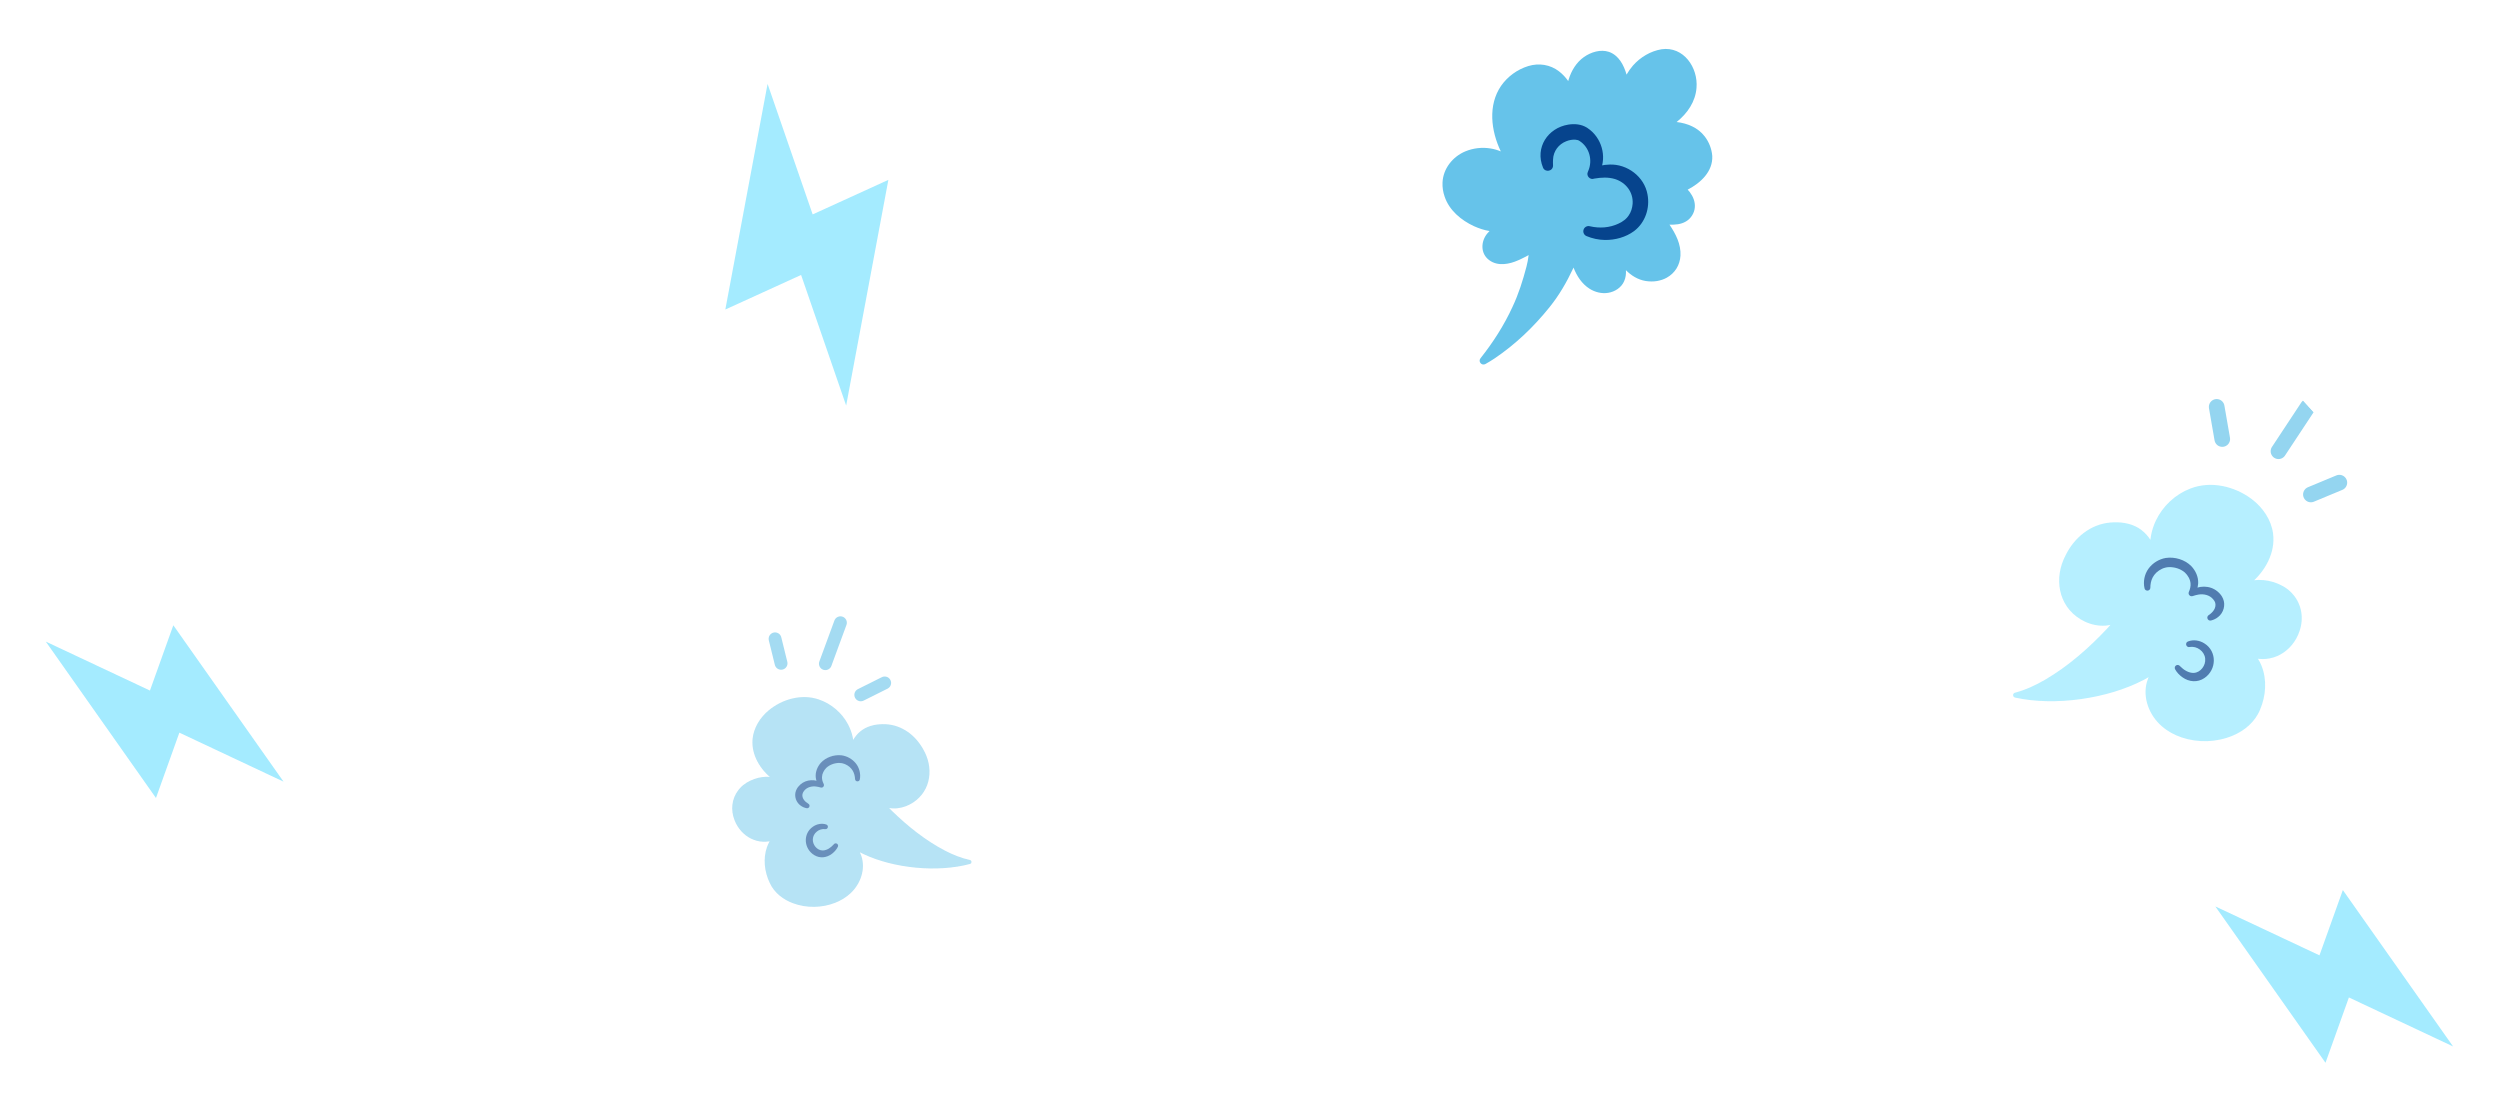 <svg width="490" height="217" viewBox="0 0 490 217" fill="none" xmlns="http://www.w3.org/2000/svg">
<g opacity="0.6" clip-path="url(#clip0_17_737)" filter="url(#filter0_f_17_737)">
<g filter="url(#filter1_f_17_737)">
<path d="M168.71 136.194L173.4 133.852" stroke="#67C3E9" stroke-width="2.513" stroke-miterlimit="10" stroke-linecap="round"/>
</g>
<g filter="url(#filter2_f_17_737)">
<path d="M153.091 130.012L151.909 125.207" stroke="#67C3E9" stroke-width="2.513" stroke-miterlimit="10" stroke-linecap="round"/>
</g>
<g filter="url(#filter3_f_17_737)">
<path d="M161.772 130.086L164.724 122.057" stroke="#67C3E9" stroke-width="2.513" stroke-miterlimit="10" stroke-linecap="round"/>
</g>
<g opacity="0.8" filter="url(#filter4_f_17_737)">
<path d="M172.972 157.542C172.951 157.596 172.901 157.662 172.823 157.697C172.746 157.734 172.661 157.727 172.616 157.71C172.604 157.707 172.594 157.702 172.585 157.698C172.578 157.694 172.588 157.7 172.588 157.7L172.596 157.705L172.627 157.725L172.691 157.766C174.644 158.965 177.21 158.479 179.025 157.257C182.561 154.893 183.023 150.377 180.944 146.849C179.423 144.094 176.746 142.078 173.542 141.944C171.995 141.881 170.375 142.149 169.069 143.02C167.787 143.88 166.881 145.277 166.537 146.766L167.341 146.874C167.413 145.196 167.015 143.476 166.222 141.986C165.013 139.696 162.903 137.891 160.44 137.078C157.092 135.949 153.311 137.03 150.656 139.234C148.963 140.644 147.695 142.667 147.498 144.895C147.234 147.991 149.041 150.896 151.431 152.723C152.11 153.238 152.842 153.68 153.657 153.954C153.856 154.063 154.104 153.992 154.213 153.794C154.319 153.601 154.252 153.357 154.062 153.245L153.996 153.206C152.183 152.116 149.835 151.968 147.847 152.684C146.821 153.055 145.82 153.614 145.077 154.433L144.937 154.588L144.805 154.75L144.738 154.831C143.405 156.533 143.176 158.763 143.968 160.76C145.228 164.012 148.629 165.841 151.948 164.587C151.95 164.588 151.515 163.948 151.515 163.948C150.992 164.551 150.598 165.268 150.328 166.025C149.527 168.313 149.832 170.894 150.876 173.06C151.736 174.974 153.516 176.339 155.446 177.042C158.086 178.013 161.07 177.971 163.684 176.953C164.812 176.511 165.871 175.876 166.75 175.036C168.672 173.231 169.689 170.343 168.831 167.778C168.514 166.818 167.949 165.938 167.208 165.255L166.69 165.886C167.513 166.502 168.407 167.004 169.325 167.441C175.262 170.21 183.747 171.035 190.071 169.348C190.516 169.263 190.539 168.619 190.042 168.541C188.358 168.178 186.747 167.511 185.218 166.723C181.358 164.7 177.914 161.941 174.799 158.91C174.26 158.374 173.728 157.822 173.221 157.256L173.193 157.226L173.18 157.21L173.173 157.203C173.24 157.336 173.128 157.526 172.972 157.542Z" fill="#67C3E9"/>
</g>
<g filter="url(#filter5_f_17_737)">
<path d="M168.528 152.761C168.729 151.67 168.443 150.485 167.727 149.603C167.026 148.745 165.984 148.167 164.884 148.036C163.435 147.895 161.868 148.437 160.881 149.515C160.203 150.281 159.784 151.325 159.886 152.361C159.952 153.037 160.243 153.681 160.669 154.19L161.244 153.495C161.073 153.409 160.887 153.306 160.707 153.239C159.203 152.607 157.47 152.904 156.438 154.227L156.338 154.364L156.288 154.433C156.226 154.53 156.204 154.58 156.151 154.668C156.088 154.772 156.051 154.895 156.002 155.004C155.613 156.051 156.037 157.273 156.927 157.899C157.291 158.167 157.701 158.335 158.111 158.41C158.369 158.457 158.616 158.286 158.663 158.028C158.701 157.819 158.596 157.621 158.42 157.524C157.741 157.118 157.135 156.447 157.284 155.639C157.332 155.401 157.455 155.18 157.61 154.994C158.139 154.313 159.056 154.046 159.919 154.154C160.23 154.184 160.547 154.269 160.87 154.355C161.134 154.431 161.409 154.276 161.48 154.01C161.513 153.889 161.497 153.765 161.444 153.661C161.217 153.211 161.088 152.752 161.109 152.309C161.129 151.655 161.473 150.987 161.939 150.515C162.606 149.878 163.563 149.542 164.484 149.532C165.238 149.531 165.945 149.839 166.515 150.315C166.637 150.425 166.77 150.559 166.876 150.686C166.964 150.798 167.05 150.917 167.125 151.041L167.148 151.077L167.168 151.116C167.438 151.592 167.56 152.125 167.593 152.704C167.637 153.261 168.421 153.305 168.528 152.762L168.528 152.761Z" fill="#05448E"/>
</g>
<g filter="url(#filter6_f_17_737)">
<path d="M161.941 161.599C161.063 161.302 160.068 161.509 159.322 162.039C157.335 163.415 157.547 166.343 159.572 167.589C160.71 168.301 162.078 168.119 163.107 167.305C163.571 166.94 163.968 166.496 164.223 165.962C164.334 165.731 164.236 165.453 164.004 165.341C163.766 165.229 163.536 165.329 163.39 165.524C162.856 166.129 162.081 166.681 161.252 166.693C160.143 166.691 159.249 165.568 159.312 164.492C159.351 163.309 160.545 162.346 161.71 162.508C162.297 162.599 162.497 161.792 161.942 161.598L161.941 161.599Z" fill="#05448E"/>
</g>
</g>
<g opacity="0.7" filter="url(#filter7_f_17_737)">
<path d="M459.199 174.452L454.617 187.248L434.205 177.657L455.797 208.304L460.383 195.499L480.801 205.103L459.199 174.452Z" fill="#7DE2FF"/>
</g>
<g opacity="0.7" filter="url(#filter8_f_17_737)">
<path d="M174.121 35.254L159.282 42.025L150.445 16.443L142.164 60.665L157.014 53.889L165.846 79.486L174.121 35.254Z" fill="#7DE2FF"/>
</g>
<g opacity="0.7" clip-path="url(#clip1_17_737)">
<g filter="url(#filter9_f_17_737)">
<path d="M435.563 86.049L434.47 79.748" stroke="#66C3E9" stroke-width="3.066" stroke-miterlimit="10" stroke-linecap="round"/>
</g>
<g filter="url(#filter10_f_17_737)">
<path d="M452.938 96.915L458.512 94.599" stroke="#66C3E9" stroke-width="3.066" stroke-miterlimit="10" stroke-linecap="round"/>
</g>
<g filter="url(#filter11_f_17_737)">
<path d="M446.583 88.443L452.333 79.733" stroke="#66C3E9" stroke-width="3.066" stroke-miterlimit="10" stroke-linecap="round"/>
</g>
<g opacity="0.8" filter="url(#filter12_f_17_737)">
<path d="M415.183 121.394C415.211 121.459 415.275 121.537 415.372 121.575C415.469 121.615 415.572 121.603 415.626 121.579C415.64 121.574 415.653 121.568 415.663 121.562C415.671 121.557 415.659 121.565 415.659 121.565L415.65 121.572L415.613 121.598L415.538 121.651C413.224 123.222 410.071 122.773 407.79 121.385C403.348 118.702 402.533 113.224 404.87 108.808C406.57 105.366 409.719 102.758 413.617 102.416C415.498 102.253 417.488 102.489 419.127 103.478C420.739 104.454 421.92 106.106 422.423 107.902L421.449 108.078C421.267 106.038 421.657 103.919 422.54 102.059C423.885 99.201 426.356 96.883 429.312 95.755C433.329 94.192 437.998 95.298 441.356 97.835C443.499 99.46 445.156 101.854 445.521 104.558C446.016 108.316 443.976 111.957 441.165 114.319C440.366 114.983 439.499 115.563 438.521 115.942C438.285 116.087 437.978 116.013 437.835 115.779C437.694 115.549 437.763 115.249 437.988 115.102L438.066 115.05C440.215 113.62 443.068 113.308 445.531 114.07C446.802 114.465 448.054 115.09 449.004 116.047L449.183 116.228L449.354 116.418L449.44 116.513C451.16 118.513 451.563 121.218 450.71 123.696C449.356 127.729 445.313 130.148 441.197 128.806C441.196 128.807 441.69 128.002 441.69 128.002C442.361 128.708 442.881 129.56 443.252 130.468C444.356 133.211 444.129 136.374 442.978 139.071C442.037 141.453 439.944 143.215 437.63 144.179C434.468 145.51 430.828 145.626 427.587 144.531C426.187 144.056 424.861 143.341 423.743 142.367C421.3 140.275 419.898 136.812 420.801 133.638C421.133 132.45 421.773 131.346 422.638 130.471L423.304 131.212C422.336 132.009 421.274 132.671 420.179 133.254C413.1 136.96 402.805 138.44 395.003 136.737C394.457 136.658 394.392 135.875 394.994 135.752C397.025 135.216 398.951 134.313 400.772 133.266C405.363 130.586 409.406 127.031 413.032 123.163C413.66 122.48 414.277 121.778 414.863 121.059L414.895 121.021L414.911 121.002L414.919 120.992C414.844 121.158 414.991 121.383 415.183 121.394Z" fill="#7DE2FF"/>
</g>
<g filter="url(#filter13_f_17_737)">
<path d="M420.331 115.319C420.024 114.001 420.307 112.54 421.13 111.426C421.936 110.341 423.173 109.578 424.508 109.357C426.265 109.104 428.205 109.678 429.468 110.937C430.337 111.832 430.907 113.08 430.84 114.349C430.797 115.176 430.478 115.977 429.988 116.621L429.249 115.807C429.452 115.693 429.673 115.556 429.889 115.465C431.686 114.61 433.814 114.876 435.146 116.431L435.276 116.592L435.34 116.673C435.422 116.788 435.451 116.848 435.521 116.951C435.603 117.075 435.655 117.223 435.721 117.353C436.254 118.607 435.805 120.121 434.755 120.933C434.327 121.28 433.836 121.507 433.341 121.621C433.029 121.693 432.719 121.498 432.647 121.187C432.589 120.935 432.706 120.687 432.915 120.559C433.719 120.027 434.42 119.175 434.194 118.198C434.122 117.912 433.96 117.648 433.76 117.431C433.078 116.631 431.945 116.356 430.9 116.536C430.522 116.59 430.141 116.711 429.753 116.835C429.434 116.941 429.091 116.767 428.989 116.448C428.943 116.302 428.956 116.15 429.014 116.02C429.265 115.459 429.397 114.892 429.347 114.353C429.285 113.558 428.829 112.763 428.235 112.214C427.386 111.475 426.201 111.119 425.078 111.158C424.16 111.2 423.315 111.615 422.647 112.226C422.504 112.367 422.35 112.537 422.228 112.698C422.126 112.839 422.029 112.99 421.944 113.144L421.918 113.19L421.896 113.239C421.593 113.834 421.474 114.49 421.467 115.198C421.444 115.878 420.491 115.976 420.33 115.32L420.331 115.319Z" fill="#05448E"/>
</g>
<g filter="url(#filter14_f_17_737)">
<path d="M428.852 125.722C429.905 125.312 431.13 125.508 432.069 126.112C434.567 127.678 434.472 131.259 432.073 132.89C430.727 133.821 429.049 133.675 427.75 132.741C427.164 132.322 426.655 131.803 426.315 131.167C426.167 130.891 426.271 130.547 426.546 130.398C426.831 130.248 427.117 130.357 427.305 130.586C427.99 131.294 428.966 131.924 429.976 131.892C431.328 131.827 432.355 130.409 432.217 129.102C432.104 127.661 430.595 126.555 429.184 126.817C428.475 126.96 428.185 125.988 428.851 125.721L428.852 125.722Z" fill="#05448E"/>
</g>
</g>
<g clip-path="url(#clip2_17_737)" filter="url(#filter15_f_17_737)">
<path d="M325.652 9.658C323.492 10.022 321.51 11.211 320.069 12.838C319.586 13.394 319.167 13.994 318.806 14.624C318.265 12.734 317.276 10.851 315.365 10.169C313.71 9.618 311.834 10.21 310.458 11.174C308.962 12.231 307.99 13.849 307.461 15.569C307.43 15.675 307.4 15.781 307.371 15.889C306.875 15.184 306.283 14.535 305.575 13.989C303.829 12.645 301.631 12.315 299.54 12.948C297.405 13.604 295.489 14.991 294.216 16.821C291.612 20.609 292.224 25.648 294.159 29.674C293.527 29.41 292.863 29.219 292.185 29.105C290.512 28.822 288.747 29.021 287.177 29.68C284.72 30.719 282.85 33.055 282.734 35.773C282.69 36.709 282.841 37.66 283.15 38.543C284.054 41.229 286.387 43.168 288.89 44.327C289.87 44.767 290.884 45.114 291.949 45.279C291.81 45.415 291.675 45.559 291.549 45.713C290.205 47.285 290.132 49.727 291.915 51.01C293.596 52.238 295.838 51.788 297.57 51.014L297.795 50.919L298.014 50.816C298.366 50.657 298.744 50.458 299.09 50.283C299.262 50.19 299.437 50.093 299.613 49.995C299.567 50.38 299.488 50.824 299.431 51.175C299.363 51.527 299.266 51.894 299.191 52.248C298.484 54.955 297.652 57.605 296.448 60.156C294.808 63.734 292.635 67.131 290.177 70.219C289.658 70.891 290.426 71.741 291.136 71.353C291.722 71.021 292.325 70.663 292.883 70.289C297.008 67.519 300.64 64.04 303.741 60.17C305.578 57.886 307.061 55.33 308.305 52.678C308.34 52.6 308.376 52.522 308.411 52.445C309.045 54.087 310.045 55.643 311.563 56.597C312.6 57.258 313.94 57.606 315.197 57.395C316.512 57.188 317.786 56.371 318.331 55.12C318.642 54.429 318.728 53.693 318.682 52.957C319.725 54.017 321.025 54.814 322.52 55.071C323.273 55.189 324.055 55.209 324.806 55.077C325.105 55.022 325.473 54.932 325.757 54.836C325.89 54.787 326.089 54.706 326.221 54.657C326.372 54.586 326.521 54.511 326.671 54.435C328.293 53.537 329.264 51.968 329.372 50.102C329.49 47.867 328.439 45.836 327.218 44.031C328.324 44.061 329.454 43.997 330.446 43.403C331.414 42.851 332.112 41.75 332.184 40.629C332.275 39.543 331.838 38.5 331.212 37.67C331.08 37.495 330.938 37.329 330.79 37.17C333.32 35.858 335.754 33.615 335.603 30.557C335.491 29.178 334.972 27.837 334.12 26.736C332.792 25.001 330.726 24.159 328.614 23.917C329.659 23.077 330.601 22.089 331.292 20.932C331.974 19.817 332.413 18.547 332.514 17.239C332.862 13.251 329.985 9.03 325.651 9.656L325.652 9.658ZM290.614 70.398L290.611 70.399C290.601 70.405 290.607 70.402 290.614 70.398Z" fill="#66C3EA"/>
<path d="M302.421 32.828C300.831 28.954 303.35 25.079 307.38 24.425C308.614 24.23 309.911 24.325 311.051 25.025C311.446 25.284 311.833 25.594 312.167 25.924C314.442 28.19 314.919 31.903 313.056 34.543L311.87 33.063C312.974 32.587 314.198 32.277 315.495 32.252C318.944 32.131 322.285 34.618 322.91 38.102C323.422 40.777 322.477 43.632 320.28 45.293C318.651 46.492 316.59 47.059 314.58 47.034C313.333 47.015 312.095 46.753 310.952 46.271C310.432 46.051 310.19 45.451 310.41 44.932C310.61 44.461 311.122 44.219 311.602 44.342C313.494 44.791 315.493 44.654 317.236 43.824C317.633 43.641 318.034 43.42 318.368 43.14C318.41 43.108 318.51 43.028 318.552 42.996C318.656 42.885 318.769 42.778 318.88 42.673C318.981 42.531 319.12 42.404 319.209 42.254C319.689 41.576 319.931 40.765 319.995 39.938C320.14 37.653 318.684 35.783 316.544 35.095C315.21 34.697 313.909 34.765 312.474 35.005C311.68 35.336 310.864 34.491 311.208 33.714L311.287 33.525C312.219 31.381 311.501 28.84 309.579 27.62C309.343 27.46 309.122 27.416 308.761 27.377C308.211 27.336 307.562 27.448 306.982 27.686C305.481 28.271 304.468 29.625 304.398 31.24C304.358 31.614 304.386 32.024 304.396 32.427C304.415 33.579 302.836 33.88 302.418 32.826L302.421 32.828Z" fill="#06448D"/>
</g>
<g opacity="0.7" filter="url(#filter16_f_17_737)">
<path d="M33.972 122.553L29.39 135.349L8.979 125.757L30.57 156.405L35.156 143.599L55.574 153.204L33.972 122.553Z" fill="#7DE2FF"/>
</g>
<defs>
<filter id="filter0_f_17_737" x="109.379" y="105.38" width="106.518" height="105.336" filterUnits="userSpaceOnUse" color-interpolation-filters="sRGB">
<feFlood flood-opacity="0" result="BackgroundImageFix"/>
<feBlend mode="normal" in="SourceGraphic" in2="BackgroundImageFix" result="shape"/>
<feGaussianBlur stdDeviation="1.31" result="effect1_foregroundBlur_17_737"/>
</filter>
<filter id="filter1_f_17_737" x="166.157" y="131.3" width="9.794" height="7.447" filterUnits="userSpaceOnUse" color-interpolation-filters="sRGB">
<feFlood flood-opacity="0" result="BackgroundImageFix"/>
<feBlend mode="normal" in="SourceGraphic" in2="BackgroundImageFix" result="shape"/>
<feGaussianBlur stdDeviation="0.648" result="effect1_foregroundBlur_17_737"/>
</filter>
<filter id="filter2_f_17_737" x="149.357" y="122.655" width="6.287" height="9.91" filterUnits="userSpaceOnUse" color-interpolation-filters="sRGB">
<feFlood flood-opacity="0" result="BackgroundImageFix"/>
<feBlend mode="normal" in="SourceGraphic" in2="BackgroundImageFix" result="shape"/>
<feGaussianBlur stdDeviation="0.648" result="effect1_foregroundBlur_17_737"/>
</filter>
<filter id="filter3_f_17_737" x="159.22" y="119.504" width="8.057" height="13.135" filterUnits="userSpaceOnUse" color-interpolation-filters="sRGB">
<feFlood flood-opacity="0" result="BackgroundImageFix"/>
<feBlend mode="normal" in="SourceGraphic" in2="BackgroundImageFix" result="shape"/>
<feGaussianBlur stdDeviation="0.648" result="effect1_foregroundBlur_17_737"/>
</filter>
<filter id="filter4_f_17_737" x="140.923" y="134.037" width="52.076" height="46.296" filterUnits="userSpaceOnUse" color-interpolation-filters="sRGB">
<feFlood flood-opacity="0" result="BackgroundImageFix"/>
<feBlend mode="normal" in="SourceGraphic" in2="BackgroundImageFix" result="shape"/>
<feGaussianBlur stdDeviation="1.294" result="effect1_foregroundBlur_17_737"/>
</filter>
<filter id="filter5_f_17_737" x="154.218" y="146.375" width="16.012" height="13.682" filterUnits="userSpaceOnUse" color-interpolation-filters="sRGB">
<feFlood flood-opacity="0" result="BackgroundImageFix"/>
<feBlend mode="normal" in="SourceGraphic" in2="BackgroundImageFix" result="shape"/>
<feGaussianBlur stdDeviation="0.82" result="effect1_foregroundBlur_17_737"/>
</filter>
<filter id="filter6_f_17_737" x="156.298" y="159.824" width="9.61" height="9.848" filterUnits="userSpaceOnUse" color-interpolation-filters="sRGB">
<feFlood flood-opacity="0" result="BackgroundImageFix"/>
<feBlend mode="normal" in="SourceGraphic" in2="BackgroundImageFix" result="shape"/>
<feGaussianBlur stdDeviation="0.82" result="effect1_foregroundBlur_17_737"/>
</filter>
<filter id="filter7_f_17_737" x="426.205" y="166.452" width="62.596" height="49.852" filterUnits="userSpaceOnUse" color-interpolation-filters="sRGB">
<feFlood flood-opacity="0" result="BackgroundImageFix"/>
<feBlend mode="normal" in="SourceGraphic" in2="BackgroundImageFix" result="shape"/>
<feGaussianBlur stdDeviation="4" result="effect1_foregroundBlur_17_737"/>
</filter>
<filter id="filter8_f_17_737" x="134.164" y="8.443" width="47.957" height="79.043" filterUnits="userSpaceOnUse" color-interpolation-filters="sRGB">
<feFlood flood-opacity="0" result="BackgroundImageFix"/>
<feBlend mode="normal" in="SourceGraphic" in2="BackgroundImageFix" result="shape"/>
<feGaussianBlur stdDeviation="4" result="effect1_foregroundBlur_17_737"/>
</filter>
<filter id="filter9_f_17_737" x="431.356" y="76.634" width="7.321" height="12.529" filterUnits="userSpaceOnUse" color-interpolation-filters="sRGB">
<feFlood flood-opacity="0" result="BackgroundImageFix"/>
<feBlend mode="normal" in="SourceGraphic" in2="BackgroundImageFix" result="shape"/>
<feGaussianBlur stdDeviation="0.79" result="effect1_foregroundBlur_17_737"/>
</filter>
<filter id="filter10_f_17_737" x="449.824" y="91.485" width="11.803" height="8.545" filterUnits="userSpaceOnUse" color-interpolation-filters="sRGB">
<feFlood flood-opacity="0" result="BackgroundImageFix"/>
<feBlend mode="normal" in="SourceGraphic" in2="BackgroundImageFix" result="shape"/>
<feGaussianBlur stdDeviation="0.79" result="effect1_foregroundBlur_17_737"/>
</filter>
<filter id="filter11_f_17_737" x="443.469" y="76.619" width="11.978" height="14.937" filterUnits="userSpaceOnUse" color-interpolation-filters="sRGB">
<feFlood flood-opacity="0" result="BackgroundImageFix"/>
<feBlend mode="normal" in="SourceGraphic" in2="BackgroundImageFix" result="shape"/>
<feGaussianBlur stdDeviation="0.79" result="effect1_foregroundBlur_17_737"/>
</filter>
<filter id="filter12_f_17_737" x="391.409" y="91.876" width="62.891" height="56.556" filterUnits="userSpaceOnUse" color-interpolation-filters="sRGB">
<feFlood flood-opacity="0" result="BackgroundImageFix"/>
<feBlend mode="normal" in="SourceGraphic" in2="BackgroundImageFix" result="shape"/>
<feGaussianBlur stdDeviation="1.579" result="effect1_foregroundBlur_17_737"/>
</filter>
<filter id="filter13_f_17_737" x="418.21" y="107.299" width="19.736" height="16.338" filterUnits="userSpaceOnUse" color-interpolation-filters="sRGB">
<feFlood flood-opacity="0" result="BackgroundImageFix"/>
<feBlend mode="normal" in="SourceGraphic" in2="BackgroundImageFix" result="shape"/>
<feGaussianBlur stdDeviation="1" result="effect1_foregroundBlur_17_737"/>
</filter>
<filter id="filter14_f_17_737" x="424.248" y="123.505" width="11.659" height="12.014" filterUnits="userSpaceOnUse" color-interpolation-filters="sRGB">
<feFlood flood-opacity="0" result="BackgroundImageFix"/>
<feBlend mode="normal" in="SourceGraphic" in2="BackgroundImageFix" result="shape"/>
<feGaussianBlur stdDeviation="1" result="effect1_foregroundBlur_17_737"/>
</filter>
<filter id="filter15_f_17_737" x="271" y="-3" width="72.642" height="86.146" filterUnits="userSpaceOnUse" color-interpolation-filters="sRGB">
<feFlood flood-opacity="0" result="BackgroundImageFix"/>
<feBlend mode="normal" in="SourceGraphic" in2="BackgroundImageFix" result="shape"/>
<feGaussianBlur stdDeviation="1.5" result="effect1_foregroundBlur_17_737"/>
</filter>
<filter id="filter16_f_17_737" x="0.979" y="114.553" width="62.596" height="49.852" filterUnits="userSpaceOnUse" color-interpolation-filters="sRGB">
<feFlood flood-opacity="0" result="BackgroundImageFix"/>
<feBlend mode="normal" in="SourceGraphic" in2="BackgroundImageFix" result="shape"/>
<feGaussianBlur stdDeviation="4" result="effect1_foregroundBlur_17_737"/>
</filter>
<clipPath id="clip0_17_737">
<rect width="75.948" height="67.079" fill="white" transform="matrix(-0.771 -0.637 -0.637 0.771 213.276 156.406)"/>
</clipPath>
<clipPath id="clip1_17_737">
<rect width="92.655" height="81.835" fill="white" transform="translate(366 122.261) rotate(-42.219)"/>
</clipPath>
<clipPath id="clip2_17_737">
<rect width="69.35" height="50.013" fill="white" transform="translate(274 66.857) rotate(-74.591)"/>
</clipPath>
</defs>
</svg>
